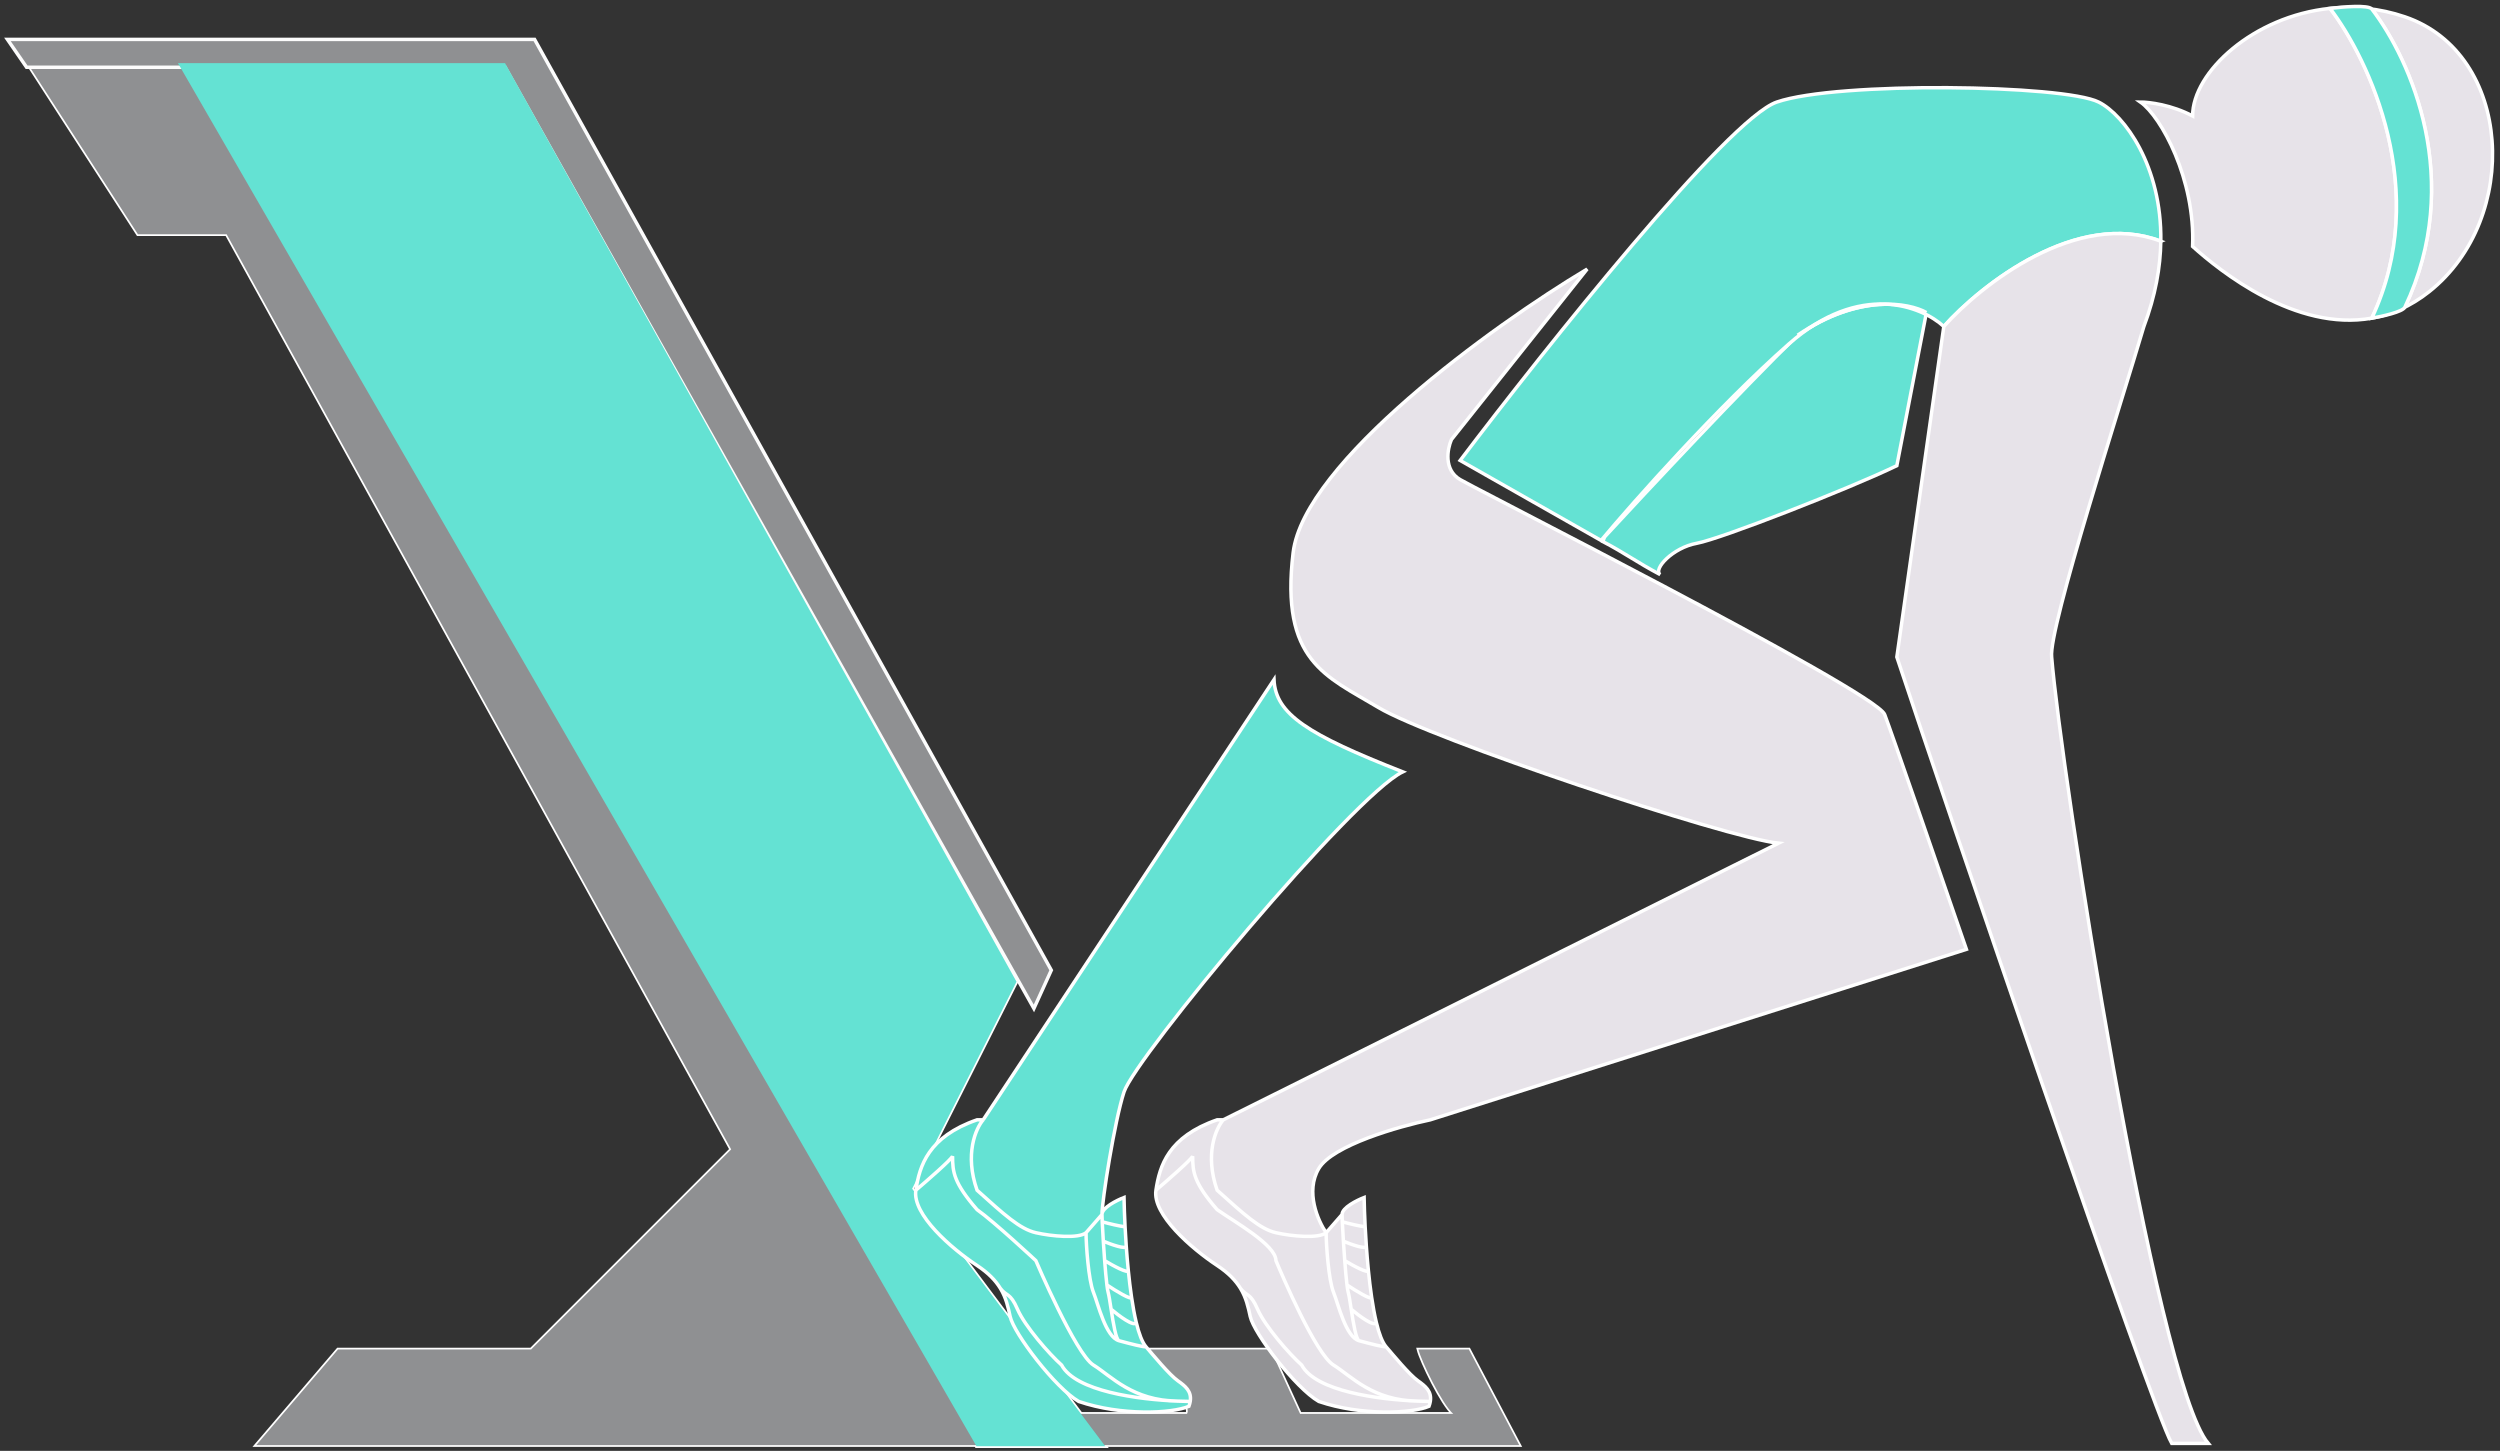 <svg width="336" height="195" viewBox="0 0 336 195" fill="none" xmlns="http://www.w3.org/2000/svg">
<rect x="0" y="0" width="336" height="195" fill="#333333" stroke="none"/>
<g clip-path="url(#clip0_94_28)">
<path d="M122.355 159.622L136.385 131.797L67.64 8.338H23.681M122.355 159.622L148.31 194.228M122.355 159.622L133.579 174.821L144.803 190.02C148.778 190.02 156.166 190.02 159.533 190.02C160.469 188.523 154.623 184.408 154.623 181.368H170.757L174.732 190.02C176.135 190.02 187.265 190.02 195.309 190.02C193.812 188.71 191.022 182.927 190.632 181.368H197.413L204.194 194.228H148.31M23.681 8.338H3.572L18.537 31.486H30.462L98.271 154.478L71.382 181.368H45.427L34.437 194.228H131.005M23.681 8.338L77.343 101.283L104.174 147.756L131.005 194.228M148.31 194.228H131.005" stroke="white" stroke-width="0.468"/>
<path d="M145.036 190.164L133.813 174.966L122.589 159.767M122.589 159.767L136.619 131.942L67.874 8.482H23.915L77.577 101.428L104.408 147.9L131.239 194.373H148.544L122.589 159.767Z" stroke="white" stroke-width="0.468"/>
<path d="M18.537 31.486L3.572 8.338H23.681H67.64L136.385 131.797L122.355 159.622L145.153 190.02H159.533C160.469 188.523 154.623 184.408 154.623 181.368H170.757L174.732 190.02H195.309C193.812 188.71 191.022 182.927 190.632 181.368H197.413L204.194 194.228H148.31H131.005H34.437L45.427 181.368H71.382L98.271 154.478L30.462 31.486H18.537Z" fill="#8F9092"/>
<path d="M3.572 9.039L1 5.298H71.849L141.295 130.394L138.957 135.538L67.874 9.039H3.572Z" fill="#8F9092" stroke="#FCFCFC" stroke-width="0.468"/>
<path d="M186.298 181.013C187.285 182.155 189.425 184.765 190.577 185.581C191.579 186.291 192.457 187.001 192.235 188.355C192.202 188.557 192.144 188.774 192.058 189.007C189.754 189.986 183.006 190.313 177.246 188.355C174.119 186.56 168.524 179.218 168.03 176.934C167.757 175.673 167.485 174.412 166.713 173.15C166.088 172.127 165.134 171.104 163.586 170.082C160.13 167.797 154.864 163.229 155.358 159.966C155.851 156.703 157.003 152.787 163.586 150.503H164.409L239.035 113.325C232.02 112.624 192.276 99.296 185.255 95.087C178.234 90.878 172.045 88.861 173.797 74.276C175.252 62.17 200.523 43.801 213.314 36.163L195.075 59.078C194.53 60.325 194 63.146 196.245 64.456C197.262 65.049 204.888 68.962 214.252 73.855C217.244 75.418 220.414 77.081 223.602 78.768C237.956 86.363 252.688 94.436 253.298 96.022C254.233 98.454 261.014 118.079 264.288 127.588L192.235 150.503C188.007 151.387 179.089 153.935 177.246 157.05C175.403 160.166 177.137 164.099 178.234 165.676L180.373 163.229C180.373 162.315 182.348 161.326 183.336 160.945C183.357 162.051 183.403 163.395 183.477 164.861C183.52 165.698 183.573 166.576 183.636 167.471C183.711 168.546 183.802 169.646 183.91 170.734C184.032 171.964 184.176 173.179 184.344 174.324C184.527 175.572 184.739 176.738 184.984 177.75C185.347 179.256 185.782 180.421 186.298 181.013Z" fill="#E7E3E9"/>
<path d="M154.029 181.013C155.017 182.155 157.156 184.765 158.308 185.581C159.311 186.291 160.188 187 159.966 188.355C159.933 188.557 159.875 188.774 159.79 189.007C157.486 189.986 150.738 190.313 144.978 188.355C141.851 186.56 136.255 179.218 135.761 176.934C135.489 175.673 135.216 174.412 134.445 173.15C133.819 172.127 132.866 171.104 131.318 170.082C127.862 167.797 122.595 163.229 123.089 159.966C123.583 156.703 124.735 152.787 131.318 150.503H132.141L171.225 91.346C171.433 95.993 175.756 98.715 188.528 103.738C181.901 106.925 152.594 142.08 151.067 146.762C149.79 150.678 148.105 161.403 148.105 163.229C148.105 162.315 150.08 161.326 151.067 160.945C151.089 162.051 151.134 163.395 151.209 164.861C151.252 165.698 151.304 166.576 151.367 167.471C151.443 168.546 151.534 169.646 151.642 170.734C151.764 171.964 151.908 173.179 152.076 174.324C152.259 175.572 152.471 176.738 152.715 177.75C153.079 179.256 153.513 180.421 154.029 181.013Z" fill="#64E2D3"/>
<path d="M136.619 131.942L122.589 159.767L148.544 194.373H131.239L104.408 147.9L77.577 101.428L23.915 8.482H67.874L136.619 131.942Z" fill="#64E2D3"/>
<path d="M228.045 73.018C224.827 73.6 222.121 76.509 223.134 77.227C219.946 75.54 218.41 74.347 215.418 72.784L215.652 72.172C221.186 66.17 234.124 52.343 241.606 45.048C249.837 39.436 256.571 40.683 258.909 42.008L254.934 62.585C248.578 65.662 231.262 72.436 228.045 73.018Z" fill="#64E2D3" stroke="white" stroke-width="0.468"/>
<path d="M132.141 150.503C131.153 151.645 129.606 155.137 131.318 159.966C134.939 163.229 137.078 165.187 139.218 165.676C141.357 166.166 144.978 166.492 145.965 165.676M132.141 150.503H131.318C124.735 152.787 123.583 156.703 123.089 159.966M132.141 150.503L171.225 91.346C171.433 95.993 175.756 98.715 188.528 103.738C181.901 106.925 152.594 142.08 151.067 146.762C149.79 150.678 148.105 161.403 148.105 163.229M145.965 165.676C145.965 167.308 146.294 172.039 146.953 173.671C147.611 175.302 148.598 179.708 150.409 180.197M145.965 165.676L148.105 163.229M123.089 159.966C122.595 163.229 127.862 167.797 131.318 170.082C132.866 171.104 133.819 172.127 134.445 173.15M123.089 159.966C124.625 158.661 127.763 155.92 128.026 155.398C128.026 157.519 128.191 158.987 131.318 162.577C133.622 164.208 139.218 169.429 139.218 169.429C139.218 169.429 144.575 181.992 146.953 183.46C149.331 184.929 152.219 188.268 158.308 188.311M148.105 163.229C148.105 162.315 150.08 161.326 151.067 160.945C151.089 162.051 151.134 163.395 151.209 164.861M148.105 163.229C148.105 163.405 148.117 163.749 148.138 164.208M150.409 180.197C152.219 180.687 153.536 181.013 154.029 181.013M150.409 180.197C149.979 180.082 149.62 177.827 149.331 175.955M154.029 181.013C155.017 182.155 157.156 184.765 158.308 185.581C159.311 186.291 160.188 187 159.966 188.355M154.029 181.013C153.513 180.421 153.079 179.256 152.715 177.75M149.331 175.955C149.177 174.957 149.042 174.068 148.928 173.671C148.877 173.495 148.822 173.151 148.766 172.692M149.331 175.955C150.35 176.825 152.454 178.402 152.715 177.75M159.966 188.355C159.933 188.557 159.875 188.774 159.79 189.007C157.486 189.986 150.738 190.313 144.978 188.355C141.851 186.56 136.255 179.218 135.761 176.934C135.489 175.673 135.216 174.412 134.445 173.15M159.966 188.355C159.457 188.349 158.9 188.336 158.308 188.311M152.715 177.75C152.471 176.738 152.259 175.572 152.076 174.324M134.445 173.15C135.268 174.263 135.761 173.671 136.749 175.955C137.737 178.239 141.028 181.992 142.674 183.46C144.573 186.989 152.904 188.089 158.308 188.311M151.209 164.861C150.664 164.861 148.934 164.426 148.138 164.208M151.209 164.861C151.252 165.698 151.304 166.576 151.367 167.471M148.138 164.208C148.169 164.883 148.22 165.808 148.284 166.818M148.284 166.818C149.326 167.254 151.403 167.993 151.367 167.471M148.284 166.818C148.337 167.661 148.399 168.563 148.465 169.429M151.367 167.471C151.443 168.546 151.534 169.646 151.642 170.734M148.465 169.429C149.545 170.082 151.692 171.256 151.642 170.734M148.465 169.429C148.561 170.689 148.666 171.874 148.766 172.692M151.642 170.734C151.764 171.964 151.908 173.179 152.076 174.324M148.766 172.692C149.9 173.453 152.149 174.846 152.076 174.324" stroke="white" stroke-width="0.468"/>
<path d="M261.246 43.879C258.285 41.151 249.976 37.8 240.436 46.217C230.896 54.635 219.626 67.339 215.183 72.639L196.243 61.884C207.701 46.763 232.252 15.96 238.799 13.716C246.983 10.91 277.38 11.377 282.057 13.716C285.534 15.454 290.561 22.362 290.414 32.422M261.246 43.879C266.272 38.267 279.142 28.119 290.414 32.422Z" fill="#64E2D3" stroke="white" stroke-width="0.468"/>
<path d="M164.409 150.503C163.422 151.645 161.875 155.137 163.586 159.966C167.207 163.229 169.347 165.187 171.486 165.676C173.626 166.166 177.246 166.492 178.234 165.676M164.409 150.503H163.586C157.003 152.787 155.851 156.703 155.358 159.966M164.409 150.503L239.035 113.325C232.02 112.624 192.276 99.296 185.255 95.087C178.234 90.878 172.045 88.861 173.797 74.276C175.252 62.17 200.523 43.801 213.314 36.163L195.075 59.078C194.53 60.325 194 63.146 196.245 64.456C197.262 65.049 204.888 68.962 214.252 73.855C217.244 75.418 220.414 77.081 223.602 78.768C237.956 86.363 252.688 94.436 253.298 96.022C254.233 98.454 261.014 118.079 264.288 127.588L192.235 150.503C188.007 151.387 179.089 153.935 177.246 157.05C175.403 160.166 177.137 164.099 178.234 165.676M178.234 165.676C178.234 167.308 178.563 172.039 179.221 173.671C179.88 175.302 180.867 179.708 182.677 180.197M178.234 165.676L180.373 163.229M155.358 159.966C154.864 163.229 160.13 167.797 163.586 170.082C165.134 171.104 166.088 172.127 166.713 173.15M155.358 159.966C156.894 158.661 160.032 155.92 160.295 155.398C160.295 157.519 160.459 158.987 163.586 162.577C165.891 164.208 171.486 167.308 171.486 169.429C172.309 171.387 176.843 181.992 179.221 183.46C181.599 184.929 184.488 188.268 190.577 188.311M182.677 180.197C184.488 180.687 185.804 181.013 186.298 181.013M182.677 180.197C182.248 180.082 181.889 177.827 181.599 175.955M180.373 163.229C180.373 162.315 182.348 161.326 183.336 160.945C183.357 162.051 183.403 163.395 183.477 164.861M180.373 163.229C180.373 163.405 180.385 163.749 180.406 164.208M186.298 181.013C187.285 182.155 189.425 184.765 190.577 185.581C191.579 186.291 192.457 187.001 192.235 188.355M186.298 181.013C185.782 180.421 185.347 179.256 184.984 177.75M181.599 175.955C181.445 174.957 181.311 174.068 181.196 173.671C181.145 173.495 181.091 173.151 181.034 172.692M181.599 175.955C182.618 176.825 184.722 178.402 184.984 177.75M192.235 188.355C192.202 188.557 192.144 188.774 192.058 189.007C189.754 189.986 183.006 190.313 177.246 188.355C174.119 186.56 168.524 179.218 168.03 176.934C167.757 175.673 167.485 174.412 166.713 173.15M192.235 188.355C191.725 188.349 191.169 188.336 190.577 188.311M184.984 177.75C184.739 176.738 184.527 175.572 184.344 174.324M166.713 173.15C167.536 174.263 168.03 173.671 169.018 175.955C170.005 178.239 173.297 181.992 174.942 183.46C176.841 186.989 185.172 188.089 190.577 188.311M183.477 164.861C182.932 164.861 181.203 164.426 180.406 164.208M183.477 164.861C183.52 165.698 183.573 166.576 183.636 167.471M180.406 164.208C180.437 164.883 180.489 165.808 180.552 166.818M180.552 166.818C181.595 167.254 183.671 167.993 183.636 167.471M180.552 166.818C180.605 167.661 180.667 168.563 180.733 169.429M183.636 167.471C183.711 168.546 183.802 169.646 183.91 170.734M180.733 169.429C181.813 170.082 183.96 171.256 183.91 170.734M180.733 169.429C180.829 170.689 180.934 171.874 181.034 172.692M183.91 170.734C184.032 171.964 184.176 173.179 184.344 174.324M181.034 172.692C182.168 173.453 184.418 174.846 184.344 174.324M258.91 42.008C256.571 40.683 249.837 39.436 241.607 45.048" stroke="white" stroke-width="0.468"/>
<path d="M275.744 88.306C275.276 84.565 285.097 54.167 288.137 43.879C289.696 39.74 290.363 35.893 290.414 32.422C279.142 28.119 266.273 38.267 261.247 43.879L254.934 88.306C260.779 105.999 289.259 189.505 291.878 193.995H296.788C289.68 185.577 276.913 103.037 275.744 88.306Z" fill="#E7E3E9" stroke="white" stroke-width="0.468"/>
<path d="M294.685 33.123C295.059 24.144 290.476 15.664 287.67 13.715C288.839 13.715 291.879 14.089 294.685 15.586C294.685 9.7 302.849 2.181 313.157 1.125C314.972 0.939 316.854 0.954 318.769 1.213C320.235 1.411 321.721 1.753 323.211 2.258C337.708 7.168 338.878 29.382 326.485 39.202C325.409 40.055 324.315 40.746 323.211 41.293C321.741 42.023 320.254 42.498 318.769 42.763C308.536 44.593 298.414 36.479 294.685 33.123Z" fill="#E7E3E9"/>
<path d="M313.157 1.125C316.361 0.797 319.773 1.093 323.211 2.258C337.708 7.168 338.878 29.382 326.485 39.202C323.974 41.192 321.368 42.298 318.769 42.763M313.157 1.125C302.849 2.181 294.685 9.7 294.685 15.586C291.879 14.089 288.839 13.715 287.67 13.715C290.476 15.664 295.059 24.144 294.685 33.123C298.414 36.479 308.536 44.593 318.769 42.763M313.157 1.125C318.379 7.93 326.812 25.784 318.769 42.763M318.769 1.213C323.991 8.017 331.255 24.314 323.211 41.293" stroke="white" stroke-width="0.468"/>
<path d="M318.768 42.763C326.812 25.784 318.378 7.93 313.156 1.125C314.848 0.914 318.339 0.635 318.768 1.213C323.99 8.017 331.254 24.314 323.211 41.293C322.925 41.915 320.13 42.532 318.768 42.763Z" fill="#64E2D3" stroke="white" stroke-width="0.468"/>
</g>
<defs>
<clipPath id="clip0_94_28">
<rect width="336" height="195" fill="white"/>
</clipPath>
</defs>
</svg>

